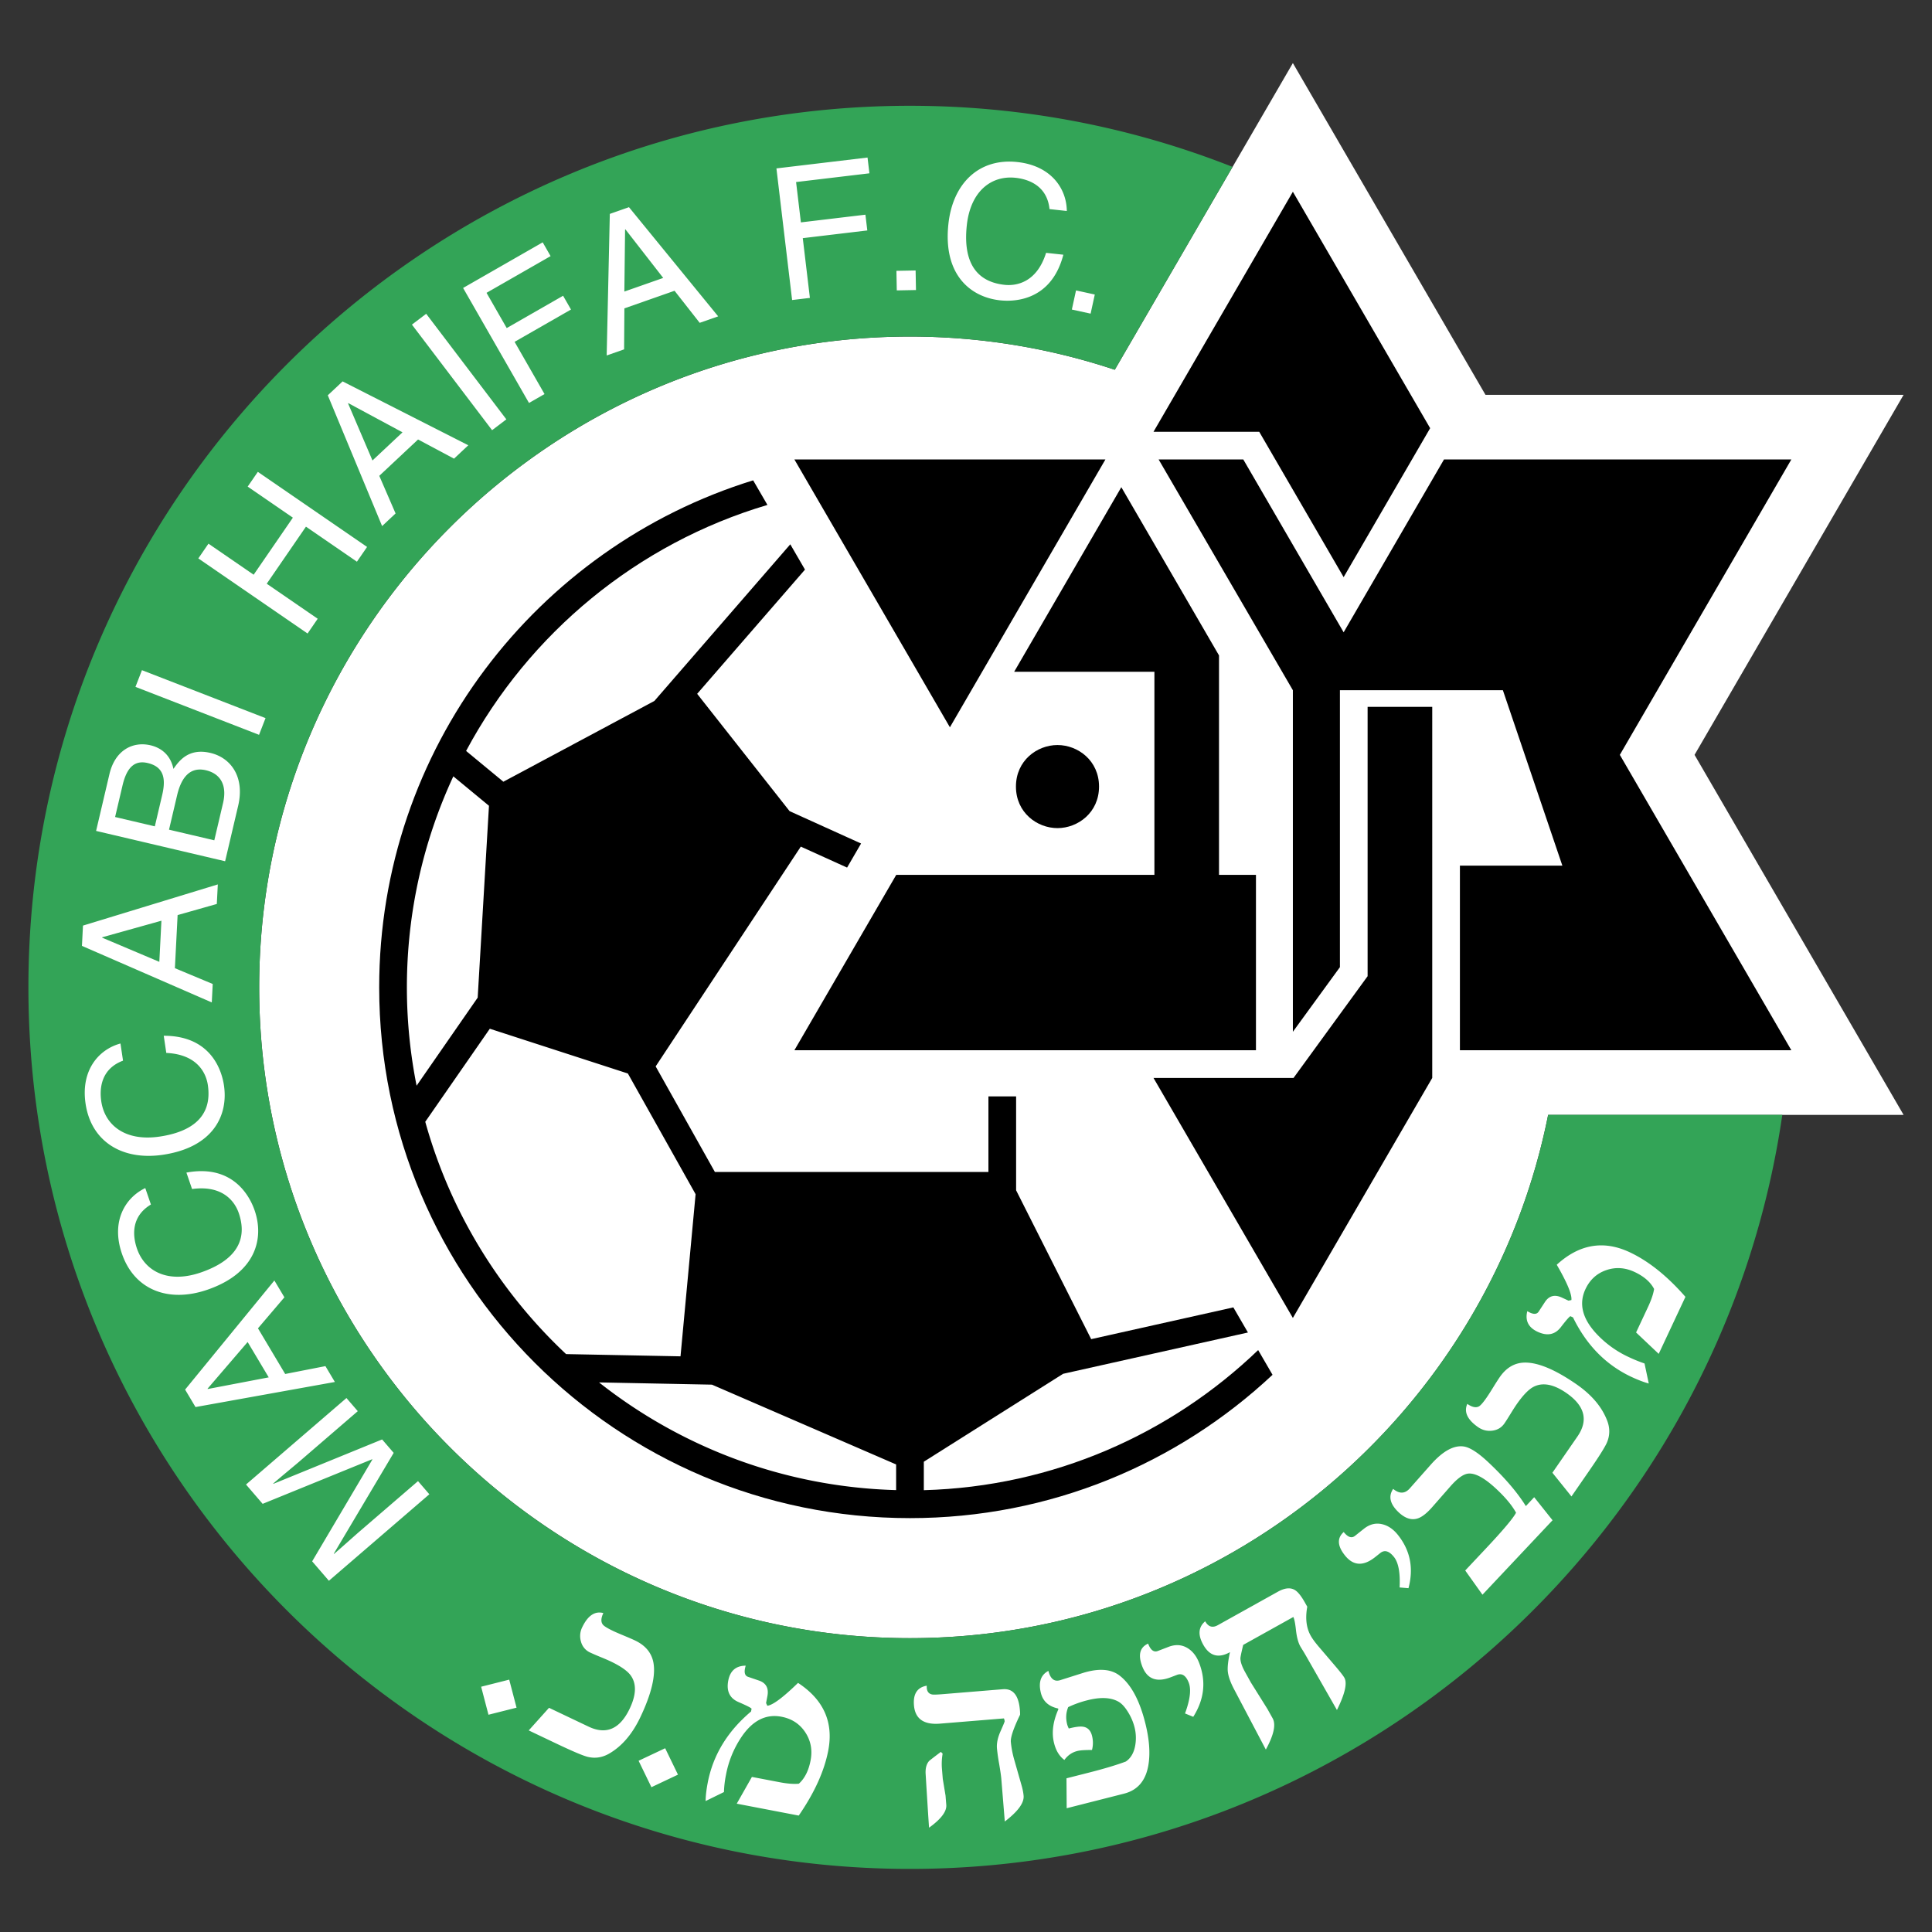 <svg xmlns="http://www.w3.org/2000/svg" width="2500" height="2500" viewBox="0 0 192.756 192.756"><rect x="0" y="0" width="192.756" height="192.756" fill="#333333" stroke="none"/><g fill-rule="evenodd" clip-rule="evenodd"><path fill="#fff" fill-opacity="0" d="M0 0h192.756v192.756H0V0z"/><path d="M169.066 75.312l20.855-35.918h-41.713L128.99 6.293l-17.768 30.599a64.636 64.636 0 0 0-20.434-3.312c-35.802 0-64.93 29.127-64.93 64.93 0 35.801 29.128 64.93 64.93 64.93 31.45 0 57.741-22.479 63.67-52.209h35.463l-20.855-35.919z" fill="#fff"/><path d="M154.459 111.23c-5.93 29.73-32.221 52.209-63.67 52.209-35.802 0-64.93-29.129-64.93-64.93 0-35.803 29.128-64.93 64.93-64.93a64.664 64.664 0 0 1 20.434 3.312l11.752-20.239c-9.973-3.935-20.832-6.098-32.186-6.098-48.498 0-87.954 39.456-87.954 87.955 0 48.498 39.456 87.953 87.954 87.953 44.178 0 80.848-32.742 87.032-75.232h-23.362z" fill="#33a457"/><path d="M105.506 82.621c2.037 0 4.145-1.55 4.145-4.144s-2.107-4.145-4.145-4.145-4.145 1.55-4.145 4.145 2.108 4.144 4.145 4.144zM128.99 19.132l-13.904 23.946h10.547l8.422 14.505 8.424-14.505.207-.359-13.696-23.587zM79.257 45.84l15.515 26.721 15.515-26.721h-31.03z"/><path d="M178.723 45.84h-34.655l-10.013 17.245-10.012-17.245h-8.447l13.394 23.025v34.076l4.694-6.447V68.865h16.259l5.934 17.499h-10.221v18.419h33.067l-17.112-29.471 17.112-29.472z"/><path d="M121.621 87.285V65.392l-9.746-16.785-10.691 18.416h13.992v20.262H89.418l-10.161 17.498h46.05V87.285h-3.686z"/><path d="M136.447 70.523v26.872l-7.392 10.152h-13.969l13.904 23.945 13.905-23.945V70.523h-6.448zM125.527 134.697c-8.715 8.367-20.434 13.625-33.357 13.979v-2.84l13.896-8.771 18.441-4.121-1.455-2.506-14.184 3.17-7.49-14.852v-9.367h-2.762v7.541H71.325l-5.91-10.535 14.481-21.928 4.618 2.092 1.395-2.401-7.132-3.23-9.222-11.705 10.758-12.392-1.466-2.525-13.561 15.63-15.066 8.057-3.718-3.071c6.277-11.735 17.081-20.701 30.065-24.544l-1.292-2.225-.133-.229c-21.605 6.674-37.31 26.787-37.31 50.585 0 29.246 23.71 52.955 52.957 52.955 13.993 0 26.708-5.434 36.172-14.299l-1.434-2.468z"/><path d="M40.595 98.51c0-7.516 1.661-14.65 4.634-21.055l3.556 2.937-1.126 19.142-6.095 8.787a50.213 50.213 0 0 1-.969-9.811zM42.429 111.92l6.44-9.283 13.775 4.467 6.756 12.041-1.505 16.176-11.416-.223c-6.619-6.211-11.554-14.19-14.05-23.178zM89.407 148.668c-11.168-.305-21.433-4.27-29.64-10.744l11.264.223 18.376 7.961v2.56zM51.536 170.375l-2.801.705-.732-2.795 2.801-.707.732 2.797zM67.641 177.057l-2.649 1.252-1.279-2.637 2.65-1.25 1.278 2.635zM63.881 171.338c-.801 1.68-1.84 2.891-3.118 3.627-.685.391-1.397.496-2.137.314-.473-.117-1.518-.561-3.133-1.33l-2.742-1.305 2.025-2.256 3.939 1.875c1.769.844 3.138.246 4.109-1.791.66-1.385.694-2.488.104-3.309-.328-.457-1-.928-2.018-1.412a21.042 21.042 0 0 0-1.022-.441 23.625 23.625 0 0 1-1.023-.443 1.642 1.642 0 0 1-.896-1.066 1.95 1.95 0 0 1 .111-1.434c.562-1.18 1.267-1.656 2.116-1.432-.239.502-.257.885-.053 1.148.116.154.454.363 1.015.631.243.117.611.275 1.102.479.491.205.858.363 1.102.48 1.023.488 1.63 1.211 1.822 2.168.253 1.307-.181 3.139-1.303 5.497zM82.636 174.648c-.393 2.049-1.375 4.213-2.946 6.492l-6.185-1.186 1.513-2.67 2.737.523c.792.154 1.441.203 1.945.154.584-.521.975-1.297 1.172-2.324.199-1.035.021-1.971-.531-2.807s-1.343-1.354-2.374-1.551c-1.559-.299-2.896.383-4.008 2.045a10.084 10.084 0 0 0-1.53 3.766 10.008 10.008 0 0 0-.199 1.703l-1.832.898c.007-.52.078-1.129.211-1.824.529-2.76 1.97-5.131 4.323-7.111l.053-.277c-.055-.094-.488-.312-1.298-.662-.887-.379-1.229-1.094-1.028-2.143.188-.986.769-1.484 1.742-1.49-.193.621-.117.992.23 1.113l1.093.373c.71.246.99.76.841 1.545l-.134.699.125.271c.551-.068 1.572-.83 3.064-2.283 2.552 1.674 3.558 3.92 3.016 6.746zM101.771 171.084c-.658 1.361-.965 2.27-.918 2.727.057.582.168 1.162.334 1.744l.75 2.629c.102.361.164.691.189.986.057.707-.568 1.561-1.877 2.561l-.346-4.238c-.027-.33-.102-.836-.217-1.512a18.603 18.603 0 0 1-.219-1.539c-.043-.512.076-1.08.355-1.709.279-.627.418-.965.414-1.008a1.026 1.026 0 0 0-.076-.279l-6.367.521c-1.628.135-2.497-.479-2.607-1.834-.093-1.135.332-1.785 1.275-1.951-.002.088 0 .164.004.225.031.373.21.592.541.652.128.025.479.014 1.053-.033l5.997-.492c1.014-.082 1.58.609 1.699 2.078.016.169.022.327.016.472zm-7.725 3.875a6.094 6.094 0 0 0-.075 1.424l.09 1.1.276 1.666c.044.564.07.873.074.926.053.652-.519 1.41-1.714 2.273-.021-.143-.136-1.918-.344-5.332-.039-.582.076-1.023.347-1.324.033-.039.423-.342 1.171-.906l.175.173zM114.248 171.846c.395 1.547.514 2.895.359 4.041-.223 1.684-1.043 2.705-2.461 3.066l-5.723 1.455-.02-2.986 2.252-.572c1.5-.381 2.723-.748 3.666-1.1.49-.33.803-.857.936-1.582a4.311 4.311 0 0 0-.076-1.887 5.331 5.331 0 0 0-.613-1.426c-.336-.559-.682-.928-1.035-1.109-.75-.398-1.76-.436-3.025-.115a10.22 10.22 0 0 0-1.932.688c-.225.541-.26 1.111-.107 1.715.027.105.08.244.162.42.646-.164 1.119-.225 1.42-.18.463.068.762.369.898.9.121.48.121.957-.002 1.424-.691-.006-1.182.027-1.471.102-.518.131-.945.428-1.283.891-.494-.365-.838-.922-1.027-1.672-.262-1.027-.117-2.158.432-3.393l-.045-.072c-.924-.201-1.49-.711-1.699-1.529-.271-1.07-.025-1.811.744-2.221.201.795.59 1.105 1.168.93l2.328-.738c1.541-.467 2.736-.379 3.586.26 1.136.864 1.994 2.426 2.568 4.69zM119.643 165.92c.705 1.838.508 3.625-.592 5.367l-.822-.336c.506-1.373.631-2.391.377-3.057-.277-.723-.676-.986-1.189-.787l-.609.232c-1.412.543-2.361.18-2.846-1.086-.438-1.141-.244-1.896.584-2.271.246.645.568.891.967.738l1.066-.41c.686-.264 1.311-.229 1.875.104.526.309.921.811 1.189 1.506zM139.479 153.152c1.225 1.541 1.574 3.311 1.045 5.303l-.885-.074c.072-1.465-.115-2.477-.559-3.035-.482-.607-.939-.742-1.371-.4l-.508.404c-1.18.938-2.188.881-3.023-.172-.752-.947-.791-1.725-.117-2.328.416.521.789.65 1.121.387l.893-.709c.574-.455 1.178-.607 1.816-.459.593.136 1.123.497 1.588 1.083zM130.426 160.303c-.209 1.143-.096 2.105.342 2.889.166.299.441.674.828 1.127l1.656 1.941c.475.559.768.936.877 1.131.303.541.055 1.613-.742 3.217l-3.082-5.395a16.03 16.03 0 0 0-.344-.578 17.592 17.592 0 0 1-.223-.365c-.215-.383-.359-.924-.438-1.623-.076-.699-.166-1.139-.266-1.318l-5 2.783c-.182.758-.275 1.199-.277 1.324-.008.354.152.828.486 1.424l.562 1.012 1.656 2.648c.182.33.354.635.51.916.346.621.119 1.66-.678 3.119l-3.162-6.006c-.373-.707-.584-1.303-.633-1.791-.041-.418.029-1.059.217-1.922-1.148.639-2.037.389-2.67-.748-.547-.98-.48-1.758.197-2.33.309.551.727.682 1.254.389l6.008-3.346c.676-.375 1.236-.432 1.682-.166.307.18.65.613 1.035 1.303l.205.365zM157.277 138.105c1.531 1.059 2.559 2.277 3.08 3.656.277.738.266 1.457-.033 2.16-.189.447-.793 1.408-1.812 2.881l-1.727 2.498-1.902-2.365 2.492-3.605c1.119-1.619.752-3.07-1.1-4.352-1.262-.871-2.346-1.08-3.252-.625-.504.254-1.078.848-1.723 1.779-.143.207-.344.521-.604.943-.258.422-.459.736-.602.943-.287.414-.689.654-1.205.719s-.984-.051-1.408-.342c-1.082-.75-1.445-1.525-1.088-2.328.471.326.854.41 1.15.254.172-.09.436-.389.787-.9.154-.221.371-.559.65-1.012.279-.451.496-.789.648-1.01.645-.934 1.457-1.418 2.432-1.453 1.335-.042 3.071.677 5.217 2.159zM153.066 149.377l1.832 2.299-6.992 7.428-1.721-2.416 1.953-2.076c1.785-1.895 2.824-3.123 3.119-3.688-.393-.717-1.033-1.492-1.922-2.328-1.242-1.17-2.223-1.691-2.939-1.562-.469.09-1.033.512-1.693 1.264l-1.773 2.023c-.555.641-1.051 1.033-1.49 1.174-.617.199-1.246-.004-1.891-.607-.869-.82-1.053-1.6-.553-2.34.625.514 1.182.492 1.668-.062l2.051-2.318c1.221-1.387 2.332-2.004 3.338-1.85.613.096 1.432.625 2.455 1.588 1.639 1.543 2.881 2.996 3.727 4.357l.831-.886zM162.59 124.934c1.887.885 3.744 2.369 5.566 4.453l-2.666 5.689-2.258-2.135 1.174-2.506c.342-.727.549-1.338.623-1.834-.359-.689-1.008-1.256-1.949-1.697-.947-.443-1.893-.504-2.83-.18-.939.326-1.629.957-2.07 1.896-.666 1.424-.326 2.875 1.016 4.359a10.298 10.298 0 0 0 3.289 2.408 14.38 14.38 0 0 0 1.59.646l.422 1.998c-.502-.135-1.074-.354-1.719-.654-2.547-1.193-4.492-3.174-5.838-5.938l-.256-.121c-.104.031-.422.395-.957 1.09-.584.76-1.361.914-2.33.459-.912-.428-1.252-1.111-1.018-2.053.553.338.93.354 1.131.049l.631-.965c.412-.627.98-.771 1.699-.434l.645.301.293-.057c.068-.549-.418-1.725-1.461-3.525 2.244-2.052 4.667-2.47 7.273-1.249zM35.696 140.793l-5.917 5.098c-.293.252-1.587 1.318-2.522 2.123l.023.027 10.844-4.428 1.154 1.34-5.974 10.055.024.027c.921-.793 2.167-1.914 2.461-2.166l5.917-5.098 1.13 1.312-10.021 8.631-1.671-1.939 6.008-10.158-.024-.027-10.924 4.449-1.659-1.928 10.021-8.629 1.13 1.311zM15.057 120.174c-2.034 1.223-1.807 3.189-1.394 4.393.777 2.264 3.078 3.52 6.37 2.389 2.944-1.01 4.851-2.832 3.786-5.934-.377-1.098-1.551-2.816-4.658-2.393l-.562-1.639c4.96-.924 6.485 2.838 6.808 3.779.975 2.838.084 6.26-4.724 7.91-3.851 1.322-7.269.041-8.519-3.6-1.106-3.223.323-5.584 2.33-6.545l.563 1.64zM12.274 105.822c-2.222.834-2.356 2.811-2.169 4.066.353 2.369 2.387 4.021 5.83 3.508 3.079-.459 5.284-1.904 4.801-5.146-.171-1.148-1.013-3.053-4.145-3.199l-.255-1.713c5.046-.008 5.861 3.969 6.008 4.951.443 2.971-1.054 6.172-6.082 6.922-4.026.6-7.156-1.279-7.723-5.088-.502-3.369 1.332-5.432 3.48-6.012l.255 1.711zM15.896 95.963l-5.705-2.413.002-.037 5.912-1.653-.209 4.103zm1.824-4.665l3.911-1.109.1-1.95-13.452 4.108-.104 2.023 12.954 5.642.094-1.84-3.774-1.576.271-5.298zM26.811 137.42l-6.084 1.162-.019-.031 3.999-4.658 2.104 3.527zm-1.073-4.893l2.637-3.094-1-1.678-8.907 10.885 1.038 1.742 13.905-2.502-.943-1.582-4.014.785-2.716-4.556zM11.484 81.513l.742-3.156c.455-1.937 1.309-2.512 2.51-2.229 1.578.371 1.84 1.511 1.448 3.179l-.737 3.138-3.963-.932zm10.977 4.414l1.302-5.541c.67-2.851-.711-4.784-2.773-5.268-2.206-.519-3.146.831-3.686 1.594-.331-1.573-1.442-2.155-2.285-2.354-1.757-.413-3.536.475-4.101 2.877l-1.331 5.666 12.874 3.026zm-5.598-3.15l.805-3.425c.333-1.417 1.066-2.929 2.877-2.503 1.435.337 2.134 1.467 1.708 3.277l-.872 3.712-4.518-1.061zM26.492 71.647l-.647 1.666-12.33-4.783.647-1.666 12.33 4.783zM24.711 48.549l1.013-1.472 10.899 7.491-1.013 1.473-5.085-3.496-3.913 5.693 5.085 3.495-1.011 1.473-10.899-7.493 1.012-1.471 4.508 3.098 3.913-5.692-4.509-3.099zM37.162 45.942l-2.436-5.694.026-.025 5.406 2.91-2.996 2.809zm4.549-2.095l3.587 1.913 1.424-1.335-12.54-6.372-1.478 1.386 5.419 13.048 1.344-1.26-1.626-3.753 3.87-3.627zM62.292 29.089l.072-6.193.035-.012 3.77 4.845-3.877 1.36zm5.008-.079l2.509 3.199 1.842-.646-8.898-10.893-1.912.671-.313 14.125 1.738-.61.029-4.09L67.3 29.01zM50.519 41.839l-1.423 1.081-7.998-10.533 1.423-1.08 7.998 10.532zM54.328 39.316l-1.55.888-6.575-11.474 7.942-4.551.788 1.374-6.392 3.663 2.014 3.516 5.625-3.224.788 1.375-5.626 3.223 2.986 5.21zM80.803 29.722l-1.774.212-1.565-13.132 9.09-1.084.187 1.573-7.316.872.48 4.024 6.438-.768.188 1.573-6.438.768.71 5.962zM104.711 20.862c-.244-2.355-2.121-2.985-3.385-3.122-2.381-.258-4.494 1.288-4.868 4.741-.334 3.088.506 5.583 3.767 5.937 1.152.125 3.209-.207 4.143-3.192l1.723.187c-1.27 4.875-5.322 4.658-6.312 4.551-2.984-.323-5.704-2.582-5.156-7.625.438-4.039 3.049-6.588 6.875-6.172 3.389.367 4.918 2.664 4.938 4.884l-1.725-.189zM91.387 28.937l-1.915.036-.036-1.952 1.915-.036.036 1.952zM108.811 31.292l-1.872-.409.416-1.908 1.872.41-.416 1.907z" fill="#fff"/></g></svg>
